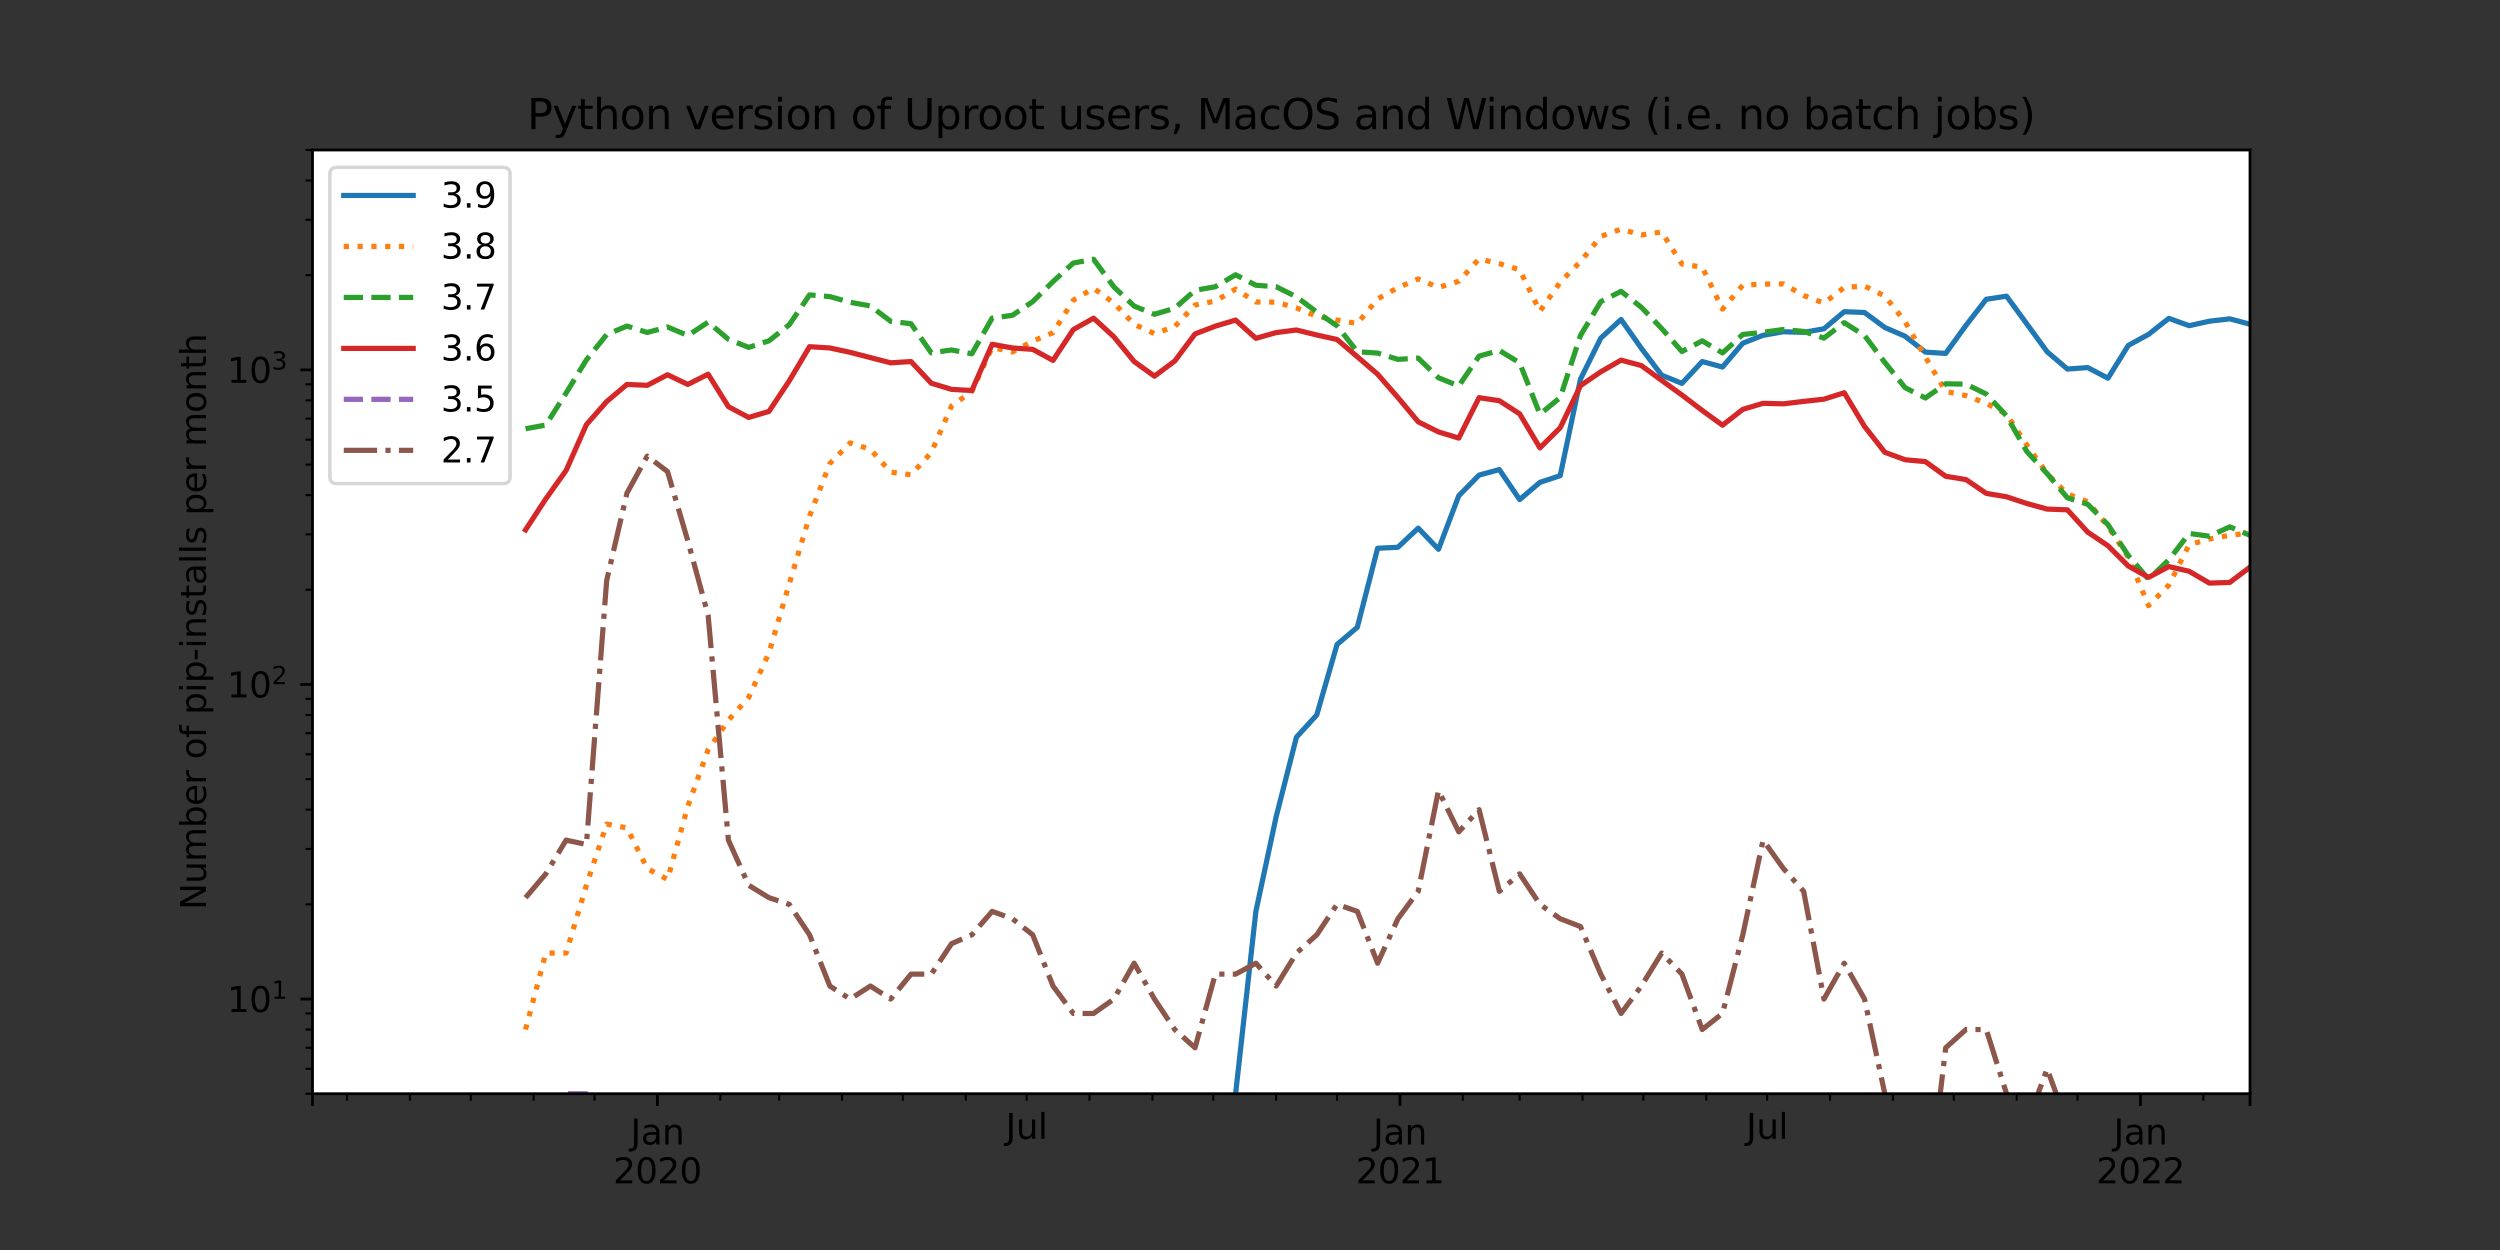 <?xml version="1.0" encoding="utf-8" standalone="no"?>
<!DOCTYPE svg PUBLIC "-//W3C//DTD SVG 1.1//EN"
  "http://www.w3.org/Graphics/SVG/1.1/DTD/svg11.dtd">
<svg xmlns:xlink="http://www.w3.org/1999/xlink" width="720pt" height="360pt" viewBox="0 0 720 360" xmlns="http://www.w3.org/2000/svg" version="1.1">
 <rect x="0" y="0" width="720" height="360" fill="#333333" stroke="none"/>
 <defs>
  <style type="text/css">*{stroke-linejoin: round; stroke-linecap: butt}</style>
 </defs>
 <g id="figure_1">
  <g id="patch_1">
   <path d="M 0 360 
L 720 360 
L 720 0 
L 0 0 
L 0 360 
z
" style="fill: none"/>
  </g>
  <g id="axes_1">
   <g id="patch_2">
    <path d="M 90 315 
L 648 315 
L 648 43.2 
L 90 43.2 
z
" style="fill: #ffffff"/>
   </g>
   <g id="matplotlib.axis_1">
    <g id="xtick_1">
     <g id="line2d_1">
      <defs>
       <path id="mab036878e5" d="M 0 0 
L 0 3.5 
" style="stroke: #000000; stroke-width: 0.8"/>
      </defs>
      <g>
       <use xlink:href="#mab036878e5" x="90" y="315" style="stroke: #000000; stroke-width: 0.8"/>
      </g>
     </g>
    </g>
    <g id="xtick_2">
     <g id="line2d_2">
      <g>
       <use xlink:href="#mab036878e5" x="189.33" y="315" style="stroke: #000000; stroke-width: 0.8"/>
      </g>
     </g>
     <g id="text_1">
      <!-- Jan -->
      <g transform="translate(181.622 329.598)scale(0.1 -0.1)">
       <defs>
        <path id="DejaVuSans-4a" d="M 628 4666 
L 1259 4666 
L 1259 325 
Q 1259 -519 939 -900 
Q 619 -1281 -91 -1281 
L -331 -1281 
L -331 -750 
L -134 -750 
Q 284 -750 456 -515 
Q 628 -281 628 325 
L 628 4666 
z
" transform="scale(0.016)"/>
        <path id="DejaVuSans-61" d="M 2194 1759 
Q 1497 1759 1228 1600 
Q 959 1441 959 1056 
Q 959 750 1161 570 
Q 1363 391 1709 391 
Q 2188 391 2477 730 
Q 2766 1069 2766 1631 
L 2766 1759 
L 2194 1759 
z
M 3341 1997 
L 3341 0 
L 2766 0 
L 2766 531 
Q 2569 213 2275 61 
Q 1981 -91 1556 -91 
Q 1019 -91 701 211 
Q 384 513 384 1019 
Q 384 1609 779 1909 
Q 1175 2209 1959 2209 
L 2766 2209 
L 2766 2266 
Q 2766 2663 2505 2880 
Q 2244 3097 1772 3097 
Q 1472 3097 1187 3025 
Q 903 2953 641 2809 
L 641 3341 
Q 956 3463 1253 3523 
Q 1550 3584 1831 3584 
Q 2591 3584 2966 3190 
Q 3341 2797 3341 1997 
z
" transform="scale(0.016)"/>
        <path id="DejaVuSans-6e" d="M 3513 2113 
L 3513 0 
L 2938 0 
L 2938 2094 
Q 2938 2591 2744 2837 
Q 2550 3084 2163 3084 
Q 1697 3084 1428 2787 
Q 1159 2491 1159 1978 
L 1159 0 
L 581 0 
L 581 3500 
L 1159 3500 
L 1159 2956 
Q 1366 3272 1645 3428 
Q 1925 3584 2291 3584 
Q 2894 3584 3203 3211 
Q 3513 2838 3513 2113 
z
" transform="scale(0.016)"/>
       </defs>
       <use xlink:href="#DejaVuSans-4a"/>
       <use xlink:href="#DejaVuSans-61" x="29.492"/>
       <use xlink:href="#DejaVuSans-6e" x="90.771"/>
      </g>
      <!-- 2020 -->
      <g transform="translate(176.605 340.796)scale(0.1 -0.1)">
       <defs>
        <path id="DejaVuSans-32" d="M 1228 531 
L 3431 531 
L 3431 0 
L 469 0 
L 469 531 
Q 828 903 1448 1529 
Q 2069 2156 2228 2338 
Q 2531 2678 2651 2914 
Q 2772 3150 2772 3378 
Q 2772 3750 2511 3984 
Q 2250 4219 1831 4219 
Q 1534 4219 1204 4116 
Q 875 4013 500 3803 
L 500 4441 
Q 881 4594 1212 4672 
Q 1544 4750 1819 4750 
Q 2544 4750 2975 4387 
Q 3406 4025 3406 3419 
Q 3406 3131 3298 2873 
Q 3191 2616 2906 2266 
Q 2828 2175 2409 1742 
Q 1991 1309 1228 531 
z
" transform="scale(0.016)"/>
        <path id="DejaVuSans-30" d="M 2034 4250 
Q 1547 4250 1301 3770 
Q 1056 3291 1056 2328 
Q 1056 1369 1301 889 
Q 1547 409 2034 409 
Q 2525 409 2770 889 
Q 3016 1369 3016 2328 
Q 3016 3291 2770 3770 
Q 2525 4250 2034 4250 
z
M 2034 4750 
Q 2819 4750 3233 4129 
Q 3647 3509 3647 2328 
Q 3647 1150 3233 529 
Q 2819 -91 2034 -91 
Q 1250 -91 836 529 
Q 422 1150 422 2328 
Q 422 3509 836 4129 
Q 1250 4750 2034 4750 
z
" transform="scale(0.016)"/>
       </defs>
       <use xlink:href="#DejaVuSans-32"/>
       <use xlink:href="#DejaVuSans-30" x="63.623"/>
       <use xlink:href="#DejaVuSans-32" x="127.246"/>
       <use xlink:href="#DejaVuSans-30" x="190.869"/>
      </g>
     </g>
    </g>
    <g id="xtick_3">
     <g id="line2d_3">
      <g>
       <use xlink:href="#mab036878e5" x="403.181" y="315" style="stroke: #000000; stroke-width: 0.8"/>
      </g>
     </g>
     <g id="text_2">
      <!-- Jan -->
      <g transform="translate(395.473 329.598)scale(0.1 -0.1)">
       <use xlink:href="#DejaVuSans-4a"/>
       <use xlink:href="#DejaVuSans-61" x="29.492"/>
       <use xlink:href="#DejaVuSans-6e" x="90.771"/>
      </g>
      <!-- 2021 -->
      <g transform="translate(390.456 340.796)scale(0.1 -0.1)">
       <defs>
        <path id="DejaVuSans-31" d="M 794 531 
L 1825 531 
L 1825 4091 
L 703 3866 
L 703 4441 
L 1819 4666 
L 2450 4666 
L 2450 531 
L 3481 531 
L 3481 0 
L 794 0 
L 794 531 
z
" transform="scale(0.016)"/>
       </defs>
       <use xlink:href="#DejaVuSans-32"/>
       <use xlink:href="#DejaVuSans-30" x="63.623"/>
       <use xlink:href="#DejaVuSans-32" x="127.246"/>
       <use xlink:href="#DejaVuSans-31" x="190.869"/>
      </g>
     </g>
    </g>
    <g id="xtick_4">
     <g id="line2d_4">
      <g>
       <use xlink:href="#mab036878e5" x="616.448" y="315" style="stroke: #000000; stroke-width: 0.8"/>
      </g>
     </g>
     <g id="text_3">
      <!-- Jan -->
      <g transform="translate(608.74 329.598)scale(0.1 -0.1)">
       <use xlink:href="#DejaVuSans-4a"/>
       <use xlink:href="#DejaVuSans-61" x="29.492"/>
       <use xlink:href="#DejaVuSans-6e" x="90.771"/>
      </g>
      <!-- 2022 -->
      <g transform="translate(603.723 340.796)scale(0.1 -0.1)">
       <use xlink:href="#DejaVuSans-32"/>
       <use xlink:href="#DejaVuSans-30" x="63.623"/>
       <use xlink:href="#DejaVuSans-32" x="127.246"/>
       <use xlink:href="#DejaVuSans-32" x="190.869"/>
      </g>
     </g>
    </g>
    <g id="xtick_5">
     <g id="line2d_5">
      <g>
       <use xlink:href="#mab036878e5" x="648" y="315" style="stroke: #000000; stroke-width: 0.8"/>
      </g>
     </g>
    </g>
    <g id="xtick_6">
     <g id="line2d_6">
      <defs>
       <path id="m8a891af52a" d="M 0 0 
L 0 2 
" style="stroke: #000000; stroke-width: 0.6"/>
      </defs>
      <g>
       <use xlink:href="#m8a891af52a" x="99.933" y="315" style="stroke: #000000; stroke-width: 0.6"/>
      </g>
     </g>
    </g>
    <g id="xtick_7">
     <g id="line2d_7">
      <g>
       <use xlink:href="#m8a891af52a" x="118.046" y="315" style="stroke: #000000; stroke-width: 0.6"/>
      </g>
     </g>
    </g>
    <g id="xtick_8">
     <g id="line2d_8">
      <g>
       <use xlink:href="#m8a891af52a" x="135.575" y="315" style="stroke: #000000; stroke-width: 0.6"/>
      </g>
     </g>
    </g>
    <g id="xtick_9">
     <g id="line2d_9">
      <g>
       <use xlink:href="#m8a891af52a" x="153.688" y="315" style="stroke: #000000; stroke-width: 0.6"/>
      </g>
     </g>
    </g>
    <g id="xtick_10">
     <g id="line2d_10">
      <g>
       <use xlink:href="#m8a891af52a" x="171.217" y="315" style="stroke: #000000; stroke-width: 0.6"/>
      </g>
     </g>
    </g>
    <g id="xtick_11">
     <g id="line2d_11">
      <g>
       <use xlink:href="#m8a891af52a" x="207.443" y="315" style="stroke: #000000; stroke-width: 0.6"/>
      </g>
     </g>
    </g>
    <g id="xtick_12">
     <g id="line2d_12">
      <g>
       <use xlink:href="#m8a891af52a" x="224.387" y="315" style="stroke: #000000; stroke-width: 0.6"/>
      </g>
     </g>
    </g>
    <g id="xtick_13">
     <g id="line2d_13">
      <g>
       <use xlink:href="#m8a891af52a" x="242.501" y="315" style="stroke: #000000; stroke-width: 0.6"/>
      </g>
     </g>
    </g>
    <g id="xtick_14">
     <g id="line2d_14">
      <g>
       <use xlink:href="#m8a891af52a" x="260.029" y="315" style="stroke: #000000; stroke-width: 0.6"/>
      </g>
     </g>
    </g>
    <g id="xtick_15">
     <g id="line2d_15">
      <g>
       <use xlink:href="#m8a891af52a" x="278.142" y="315" style="stroke: #000000; stroke-width: 0.6"/>
      </g>
     </g>
    </g>
    <g id="xtick_16">
     <g id="line2d_16">
      <g>
       <use xlink:href="#m8a891af52a" x="295.671" y="315" style="stroke: #000000; stroke-width: 0.6"/>
      </g>
     </g>
     <g id="text_4">
      <!-- Jul -->
      <g transform="translate(289.638 327.998)scale(0.1 -0.1)">
       <defs>
        <path id="DejaVuSans-75" d="M 544 1381 
L 544 3500 
L 1119 3500 
L 1119 1403 
Q 1119 906 1312 657 
Q 1506 409 1894 409 
Q 2359 409 2629 706 
Q 2900 1003 2900 1516 
L 2900 3500 
L 3475 3500 
L 3475 0 
L 2900 0 
L 2900 538 
Q 2691 219 2414 64 
Q 2138 -91 1772 -91 
Q 1169 -91 856 284 
Q 544 659 544 1381 
z
M 1991 3584 
L 1991 3584 
z
" transform="scale(0.016)"/>
        <path id="DejaVuSans-6c" d="M 603 4863 
L 1178 4863 
L 1178 0 
L 603 0 
L 603 4863 
z
" transform="scale(0.016)"/>
       </defs>
       <use xlink:href="#DejaVuSans-4a"/>
       <use xlink:href="#DejaVuSans-75" x="29.492"/>
       <use xlink:href="#DejaVuSans-6c" x="92.871"/>
      </g>
     </g>
    </g>
    <g id="xtick_17">
     <g id="line2d_17">
      <g>
       <use xlink:href="#m8a891af52a" x="313.784" y="315" style="stroke: #000000; stroke-width: 0.6"/>
      </g>
     </g>
    </g>
    <g id="xtick_18">
     <g id="line2d_18">
      <g>
       <use xlink:href="#m8a891af52a" x="331.897" y="315" style="stroke: #000000; stroke-width: 0.6"/>
      </g>
     </g>
    </g>
    <g id="xtick_19">
     <g id="line2d_19">
      <g>
       <use xlink:href="#m8a891af52a" x="349.426" y="315" style="stroke: #000000; stroke-width: 0.6"/>
      </g>
     </g>
    </g>
    <g id="xtick_20">
     <g id="line2d_20">
      <g>
       <use xlink:href="#m8a891af52a" x="367.539" y="315" style="stroke: #000000; stroke-width: 0.6"/>
      </g>
     </g>
    </g>
    <g id="xtick_21">
     <g id="line2d_21">
      <g>
       <use xlink:href="#m8a891af52a" x="385.068" y="315" style="stroke: #000000; stroke-width: 0.6"/>
      </g>
     </g>
    </g>
    <g id="xtick_22">
     <g id="line2d_22">
      <g>
       <use xlink:href="#m8a891af52a" x="421.294" y="315" style="stroke: #000000; stroke-width: 0.6"/>
      </g>
     </g>
    </g>
    <g id="xtick_23">
     <g id="line2d_23">
      <g>
       <use xlink:href="#m8a891af52a" x="437.654" y="315" style="stroke: #000000; stroke-width: 0.6"/>
      </g>
     </g>
    </g>
    <g id="xtick_24">
     <g id="line2d_24">
      <g>
       <use xlink:href="#m8a891af52a" x="455.768" y="315" style="stroke: #000000; stroke-width: 0.6"/>
      </g>
     </g>
    </g>
    <g id="xtick_25">
     <g id="line2d_25">
      <g>
       <use xlink:href="#m8a891af52a" x="473.296" y="315" style="stroke: #000000; stroke-width: 0.6"/>
      </g>
     </g>
    </g>
    <g id="xtick_26">
     <g id="line2d_26">
      <g>
       <use xlink:href="#m8a891af52a" x="491.409" y="315" style="stroke: #000000; stroke-width: 0.6"/>
      </g>
     </g>
    </g>
    <g id="xtick_27">
     <g id="line2d_27">
      <g>
       <use xlink:href="#m8a891af52a" x="508.938" y="315" style="stroke: #000000; stroke-width: 0.6"/>
      </g>
     </g>
     <g id="text_5">
      <!-- Jul -->
      <g transform="translate(502.905 327.998)scale(0.1 -0.1)">
       <use xlink:href="#DejaVuSans-4a"/>
       <use xlink:href="#DejaVuSans-75" x="29.492"/>
       <use xlink:href="#DejaVuSans-6c" x="92.871"/>
      </g>
     </g>
    </g>
    <g id="xtick_28">
     <g id="line2d_28">
      <g>
       <use xlink:href="#m8a891af52a" x="527.051" y="315" style="stroke: #000000; stroke-width: 0.6"/>
      </g>
     </g>
    </g>
    <g id="xtick_29">
     <g id="line2d_29">
      <g>
       <use xlink:href="#m8a891af52a" x="545.164" y="315" style="stroke: #000000; stroke-width: 0.6"/>
      </g>
     </g>
    </g>
    <g id="xtick_30">
     <g id="line2d_30">
      <g>
       <use xlink:href="#m8a891af52a" x="562.693" y="315" style="stroke: #000000; stroke-width: 0.6"/>
      </g>
     </g>
    </g>
    <g id="xtick_31">
     <g id="line2d_31">
      <g>
       <use xlink:href="#m8a891af52a" x="580.806" y="315" style="stroke: #000000; stroke-width: 0.6"/>
      </g>
     </g>
    </g>
    <g id="xtick_32">
     <g id="line2d_32">
      <g>
       <use xlink:href="#m8a891af52a" x="598.335" y="315" style="stroke: #000000; stroke-width: 0.6"/>
      </g>
     </g>
    </g>
    <g id="xtick_33">
     <g id="line2d_33">
      <g>
       <use xlink:href="#m8a891af52a" x="634.561" y="315" style="stroke: #000000; stroke-width: 0.6"/>
      </g>
     </g>
    </g>
   </g>
   <g id="matplotlib.axis_2">
    <g id="ytick_1">
     <g id="line2d_34">
      <defs>
       <path id="md8345be035" d="M 0 0 
L -3.5 0 
" style="stroke: #000000; stroke-width: 0.8"/>
      </defs>
      <g>
       <use xlink:href="#md8345be035" x="90" y="287.727" style="stroke: #000000; stroke-width: 0.8"/>
      </g>
     </g>
     <g id="text_6">
      <!-- $\mathdefault{10^{1}}$ -->
      <g transform="translate(65.4 291.526)scale(0.1 -0.1)">
       <use xlink:href="#DejaVuSans-31" transform="translate(0 0.684)"/>
       <use xlink:href="#DejaVuSans-30" transform="translate(63.623 0.684)"/>
       <use xlink:href="#DejaVuSans-31" transform="translate(128.203 38.966)scale(0.7)"/>
      </g>
     </g>
    </g>
    <g id="ytick_2">
     <g id="line2d_35">
      <g>
       <use xlink:href="#md8345be035" x="90" y="197.127" style="stroke: #000000; stroke-width: 0.8"/>
      </g>
     </g>
     <g id="text_7">
      <!-- $\mathdefault{10^{2}}$ -->
      <g transform="translate(65.4 200.926)scale(0.1 -0.1)">
       <use xlink:href="#DejaVuSans-31" transform="translate(0 0.766)"/>
       <use xlink:href="#DejaVuSans-30" transform="translate(63.623 0.766)"/>
       <use xlink:href="#DejaVuSans-32" transform="translate(128.203 39.047)scale(0.7)"/>
      </g>
     </g>
    </g>
    <g id="ytick_3">
     <g id="line2d_36">
      <g>
       <use xlink:href="#md8345be035" x="90" y="106.527" style="stroke: #000000; stroke-width: 0.8"/>
      </g>
     </g>
     <g id="text_8">
      <!-- $\mathdefault{10^{3}}$ -->
      <g transform="translate(65.4 110.326)scale(0.1 -0.1)">
       <defs>
        <path id="DejaVuSans-33" d="M 2597 2516 
Q 3050 2419 3304 2112 
Q 3559 1806 3559 1356 
Q 3559 666 3084 287 
Q 2609 -91 1734 -91 
Q 1441 -91 1130 -33 
Q 819 25 488 141 
L 488 750 
Q 750 597 1062 519 
Q 1375 441 1716 441 
Q 2309 441 2620 675 
Q 2931 909 2931 1356 
Q 2931 1769 2642 2001 
Q 2353 2234 1838 2234 
L 1294 2234 
L 1294 2753 
L 1863 2753 
Q 2328 2753 2575 2939 
Q 2822 3125 2822 3475 
Q 2822 3834 2567 4026 
Q 2313 4219 1838 4219 
Q 1578 4219 1281 4162 
Q 984 4106 628 3988 
L 628 4550 
Q 988 4650 1302 4700 
Q 1616 4750 1894 4750 
Q 2613 4750 3031 4423 
Q 3450 4097 3450 3541 
Q 3450 3153 3228 2886 
Q 3006 2619 2597 2516 
z
" transform="scale(0.016)"/>
       </defs>
       <use xlink:href="#DejaVuSans-31" transform="translate(0 0.766)"/>
       <use xlink:href="#DejaVuSans-30" transform="translate(63.623 0.766)"/>
       <use xlink:href="#DejaVuSans-33" transform="translate(128.203 39.047)scale(0.7)"/>
      </g>
     </g>
    </g>
    <g id="ytick_4">
     <g id="line2d_37">
      <defs>
       <path id="mb26ba5fcc8" d="M 0 0 
L -2 0 
" style="stroke: #000000; stroke-width: 0.6"/>
      </defs>
      <g>
       <use xlink:href="#mb26ba5fcc8" x="90" y="315" style="stroke: #000000; stroke-width: 0.6"/>
      </g>
     </g>
    </g>
    <g id="ytick_5">
     <g id="line2d_38">
      <g>
       <use xlink:href="#mb26ba5fcc8" x="90" y="307.826" style="stroke: #000000; stroke-width: 0.6"/>
      </g>
     </g>
    </g>
    <g id="ytick_6">
     <g id="line2d_39">
      <g>
       <use xlink:href="#mb26ba5fcc8" x="90" y="301.761" style="stroke: #000000; stroke-width: 0.6"/>
      </g>
     </g>
    </g>
    <g id="ytick_7">
     <g id="line2d_40">
      <g>
       <use xlink:href="#mb26ba5fcc8" x="90" y="296.507" style="stroke: #000000; stroke-width: 0.6"/>
      </g>
     </g>
    </g>
    <g id="ytick_8">
     <g id="line2d_41">
      <g>
       <use xlink:href="#mb26ba5fcc8" x="90" y="291.872" style="stroke: #000000; stroke-width: 0.6"/>
      </g>
     </g>
    </g>
    <g id="ytick_9">
     <g id="line2d_42">
      <g>
       <use xlink:href="#mb26ba5fcc8" x="90" y="260.453" style="stroke: #000000; stroke-width: 0.6"/>
      </g>
     </g>
    </g>
    <g id="ytick_10">
     <g id="line2d_43">
      <g>
       <use xlink:href="#mb26ba5fcc8" x="90" y="244.499" style="stroke: #000000; stroke-width: 0.6"/>
      </g>
     </g>
    </g>
    <g id="ytick_11">
     <g id="line2d_44">
      <g>
       <use xlink:href="#mb26ba5fcc8" x="90" y="233.18" style="stroke: #000000; stroke-width: 0.6"/>
      </g>
     </g>
    </g>
    <g id="ytick_12">
     <g id="line2d_45">
      <g>
       <use xlink:href="#mb26ba5fcc8" x="90" y="224.4" style="stroke: #000000; stroke-width: 0.6"/>
      </g>
     </g>
    </g>
    <g id="ytick_13">
     <g id="line2d_46">
      <g>
       <use xlink:href="#mb26ba5fcc8" x="90" y="217.226" style="stroke: #000000; stroke-width: 0.6"/>
      </g>
     </g>
    </g>
    <g id="ytick_14">
     <g id="line2d_47">
      <g>
       <use xlink:href="#mb26ba5fcc8" x="90" y="211.161" style="stroke: #000000; stroke-width: 0.6"/>
      </g>
     </g>
    </g>
    <g id="ytick_15">
     <g id="line2d_48">
      <g>
       <use xlink:href="#mb26ba5fcc8" x="90" y="205.907" style="stroke: #000000; stroke-width: 0.6"/>
      </g>
     </g>
    </g>
    <g id="ytick_16">
     <g id="line2d_49">
      <g>
       <use xlink:href="#mb26ba5fcc8" x="90" y="201.272" style="stroke: #000000; stroke-width: 0.6"/>
      </g>
     </g>
    </g>
    <g id="ytick_17">
     <g id="line2d_50">
      <g>
       <use xlink:href="#mb26ba5fcc8" x="90" y="169.853" style="stroke: #000000; stroke-width: 0.6"/>
      </g>
     </g>
    </g>
    <g id="ytick_18">
     <g id="line2d_51">
      <g>
       <use xlink:href="#mb26ba5fcc8" x="90" y="153.899" style="stroke: #000000; stroke-width: 0.6"/>
      </g>
     </g>
    </g>
    <g id="ytick_19">
     <g id="line2d_52">
      <g>
       <use xlink:href="#mb26ba5fcc8" x="90" y="142.58" style="stroke: #000000; stroke-width: 0.6"/>
      </g>
     </g>
    </g>
    <g id="ytick_20">
     <g id="line2d_53">
      <g>
       <use xlink:href="#mb26ba5fcc8" x="90" y="133.8" style="stroke: #000000; stroke-width: 0.6"/>
      </g>
     </g>
    </g>
    <g id="ytick_21">
     <g id="line2d_54">
      <g>
       <use xlink:href="#mb26ba5fcc8" x="90" y="126.626" style="stroke: #000000; stroke-width: 0.6"/>
      </g>
     </g>
    </g>
    <g id="ytick_22">
     <g id="line2d_55">
      <g>
       <use xlink:href="#mb26ba5fcc8" x="90" y="120.561" style="stroke: #000000; stroke-width: 0.6"/>
      </g>
     </g>
    </g>
    <g id="ytick_23">
     <g id="line2d_56">
      <g>
       <use xlink:href="#mb26ba5fcc8" x="90" y="115.307" style="stroke: #000000; stroke-width: 0.6"/>
      </g>
     </g>
    </g>
    <g id="ytick_24">
     <g id="line2d_57">
      <g>
       <use xlink:href="#mb26ba5fcc8" x="90" y="110.672" style="stroke: #000000; stroke-width: 0.6"/>
      </g>
     </g>
    </g>
    <g id="ytick_25">
     <g id="line2d_58">
      <g>
       <use xlink:href="#mb26ba5fcc8" x="90" y="79.253" style="stroke: #000000; stroke-width: 0.6"/>
      </g>
     </g>
    </g>
    <g id="ytick_26">
     <g id="line2d_59">
      <g>
       <use xlink:href="#mb26ba5fcc8" x="90" y="63.299" style="stroke: #000000; stroke-width: 0.6"/>
      </g>
     </g>
    </g>
    <g id="ytick_27">
     <g id="line2d_60">
      <g>
       <use xlink:href="#mb26ba5fcc8" x="90" y="51.98" style="stroke: #000000; stroke-width: 0.6"/>
      </g>
     </g>
    </g>
    <g id="ytick_28">
     <g id="line2d_61">
      <g>
       <use xlink:href="#mb26ba5fcc8" x="90" y="43.2" style="stroke: #000000; stroke-width: 0.6"/>
      </g>
     </g>
    </g>
    <g id="text_9">
     <!-- Number of pip-installs per month -->
     <g transform="translate(59.32 262.006)rotate(-90)scale(0.1 -0.1)">
      <defs>
       <path id="DejaVuSans-4e" d="M 628 4666 
L 1478 4666 
L 3547 763 
L 3547 4666 
L 4159 4666 
L 4159 0 
L 3309 0 
L 1241 3903 
L 1241 0 
L 628 0 
L 628 4666 
z
" transform="scale(0.016)"/>
       <path id="DejaVuSans-6d" d="M 3328 2828 
Q 3544 3216 3844 3400 
Q 4144 3584 4550 3584 
Q 5097 3584 5394 3201 
Q 5691 2819 5691 2113 
L 5691 0 
L 5113 0 
L 5113 2094 
Q 5113 2597 4934 2840 
Q 4756 3084 4391 3084 
Q 3944 3084 3684 2787 
Q 3425 2491 3425 1978 
L 3425 0 
L 2847 0 
L 2847 2094 
Q 2847 2600 2669 2842 
Q 2491 3084 2119 3084 
Q 1678 3084 1418 2786 
Q 1159 2488 1159 1978 
L 1159 0 
L 581 0 
L 581 3500 
L 1159 3500 
L 1159 2956 
Q 1356 3278 1631 3431 
Q 1906 3584 2284 3584 
Q 2666 3584 2933 3390 
Q 3200 3197 3328 2828 
z
" transform="scale(0.016)"/>
       <path id="DejaVuSans-62" d="M 3116 1747 
Q 3116 2381 2855 2742 
Q 2594 3103 2138 3103 
Q 1681 3103 1420 2742 
Q 1159 2381 1159 1747 
Q 1159 1113 1420 752 
Q 1681 391 2138 391 
Q 2594 391 2855 752 
Q 3116 1113 3116 1747 
z
M 1159 2969 
Q 1341 3281 1617 3432 
Q 1894 3584 2278 3584 
Q 2916 3584 3314 3078 
Q 3713 2572 3713 1747 
Q 3713 922 3314 415 
Q 2916 -91 2278 -91 
Q 1894 -91 1617 61 
Q 1341 213 1159 525 
L 1159 0 
L 581 0 
L 581 4863 
L 1159 4863 
L 1159 2969 
z
" transform="scale(0.016)"/>
       <path id="DejaVuSans-65" d="M 3597 1894 
L 3597 1613 
L 953 1613 
Q 991 1019 1311 708 
Q 1631 397 2203 397 
Q 2534 397 2845 478 
Q 3156 559 3463 722 
L 3463 178 
Q 3153 47 2828 -22 
Q 2503 -91 2169 -91 
Q 1331 -91 842 396 
Q 353 884 353 1716 
Q 353 2575 817 3079 
Q 1281 3584 2069 3584 
Q 2775 3584 3186 3129 
Q 3597 2675 3597 1894 
z
M 3022 2063 
Q 3016 2534 2758 2815 
Q 2500 3097 2075 3097 
Q 1594 3097 1305 2825 
Q 1016 2553 972 2059 
L 3022 2063 
z
" transform="scale(0.016)"/>
       <path id="DejaVuSans-72" d="M 2631 2963 
Q 2534 3019 2420 3045 
Q 2306 3072 2169 3072 
Q 1681 3072 1420 2755 
Q 1159 2438 1159 1844 
L 1159 0 
L 581 0 
L 581 3500 
L 1159 3500 
L 1159 2956 
Q 1341 3275 1631 3429 
Q 1922 3584 2338 3584 
Q 2397 3584 2469 3576 
Q 2541 3569 2628 3553 
L 2631 2963 
z
" transform="scale(0.016)"/>
       <path id="DejaVuSans-20" transform="scale(0.016)"/>
       <path id="DejaVuSans-6f" d="M 1959 3097 
Q 1497 3097 1228 2736 
Q 959 2375 959 1747 
Q 959 1119 1226 758 
Q 1494 397 1959 397 
Q 2419 397 2687 759 
Q 2956 1122 2956 1747 
Q 2956 2369 2687 2733 
Q 2419 3097 1959 3097 
z
M 1959 3584 
Q 2709 3584 3137 3096 
Q 3566 2609 3566 1747 
Q 3566 888 3137 398 
Q 2709 -91 1959 -91 
Q 1206 -91 779 398 
Q 353 888 353 1747 
Q 353 2609 779 3096 
Q 1206 3584 1959 3584 
z
" transform="scale(0.016)"/>
       <path id="DejaVuSans-66" d="M 2375 4863 
L 2375 4384 
L 1825 4384 
Q 1516 4384 1395 4259 
Q 1275 4134 1275 3809 
L 1275 3500 
L 2222 3500 
L 2222 3053 
L 1275 3053 
L 1275 0 
L 697 0 
L 697 3053 
L 147 3053 
L 147 3500 
L 697 3500 
L 697 3744 
Q 697 4328 969 4595 
Q 1241 4863 1831 4863 
L 2375 4863 
z
" transform="scale(0.016)"/>
       <path id="DejaVuSans-70" d="M 1159 525 
L 1159 -1331 
L 581 -1331 
L 581 3500 
L 1159 3500 
L 1159 2969 
Q 1341 3281 1617 3432 
Q 1894 3584 2278 3584 
Q 2916 3584 3314 3078 
Q 3713 2572 3713 1747 
Q 3713 922 3314 415 
Q 2916 -91 2278 -91 
Q 1894 -91 1617 61 
Q 1341 213 1159 525 
z
M 3116 1747 
Q 3116 2381 2855 2742 
Q 2594 3103 2138 3103 
Q 1681 3103 1420 2742 
Q 1159 2381 1159 1747 
Q 1159 1113 1420 752 
Q 1681 391 2138 391 
Q 2594 391 2855 752 
Q 3116 1113 3116 1747 
z
" transform="scale(0.016)"/>
       <path id="DejaVuSans-69" d="M 603 3500 
L 1178 3500 
L 1178 0 
L 603 0 
L 603 3500 
z
M 603 4863 
L 1178 4863 
L 1178 4134 
L 603 4134 
L 603 4863 
z
" transform="scale(0.016)"/>
       <path id="DejaVuSans-2d" d="M 313 2009 
L 1997 2009 
L 1997 1497 
L 313 1497 
L 313 2009 
z
" transform="scale(0.016)"/>
       <path id="DejaVuSans-73" d="M 2834 3397 
L 2834 2853 
Q 2591 2978 2328 3040 
Q 2066 3103 1784 3103 
Q 1356 3103 1142 2972 
Q 928 2841 928 2578 
Q 928 2378 1081 2264 
Q 1234 2150 1697 2047 
L 1894 2003 
Q 2506 1872 2764 1633 
Q 3022 1394 3022 966 
Q 3022 478 2636 193 
Q 2250 -91 1575 -91 
Q 1294 -91 989 -36 
Q 684 19 347 128 
L 347 722 
Q 666 556 975 473 
Q 1284 391 1588 391 
Q 1994 391 2212 530 
Q 2431 669 2431 922 
Q 2431 1156 2273 1281 
Q 2116 1406 1581 1522 
L 1381 1569 
Q 847 1681 609 1914 
Q 372 2147 372 2553 
Q 372 3047 722 3315 
Q 1072 3584 1716 3584 
Q 2034 3584 2315 3537 
Q 2597 3491 2834 3397 
z
" transform="scale(0.016)"/>
       <path id="DejaVuSans-74" d="M 1172 4494 
L 1172 3500 
L 2356 3500 
L 2356 3053 
L 1172 3053 
L 1172 1153 
Q 1172 725 1289 603 
Q 1406 481 1766 481 
L 2356 481 
L 2356 0 
L 1766 0 
Q 1100 0 847 248 
Q 594 497 594 1153 
L 594 3053 
L 172 3053 
L 172 3500 
L 594 3500 
L 594 4494 
L 1172 4494 
z
" transform="scale(0.016)"/>
       <path id="DejaVuSans-68" d="M 3513 2113 
L 3513 0 
L 2938 0 
L 2938 2094 
Q 2938 2591 2744 2837 
Q 2550 3084 2163 3084 
Q 1697 3084 1428 2787 
Q 1159 2491 1159 1978 
L 1159 0 
L 581 0 
L 581 4863 
L 1159 4863 
L 1159 2956 
Q 1366 3272 1645 3428 
Q 1925 3584 2291 3584 
Q 2894 3584 3203 3211 
Q 3513 2838 3513 2113 
z
" transform="scale(0.016)"/>
      </defs>
      <use xlink:href="#DejaVuSans-4e"/>
      <use xlink:href="#DejaVuSans-75" x="74.805"/>
      <use xlink:href="#DejaVuSans-6d" x="138.184"/>
      <use xlink:href="#DejaVuSans-62" x="235.596"/>
      <use xlink:href="#DejaVuSans-65" x="299.072"/>
      <use xlink:href="#DejaVuSans-72" x="360.596"/>
      <use xlink:href="#DejaVuSans-20" x="401.709"/>
      <use xlink:href="#DejaVuSans-6f" x="433.496"/>
      <use xlink:href="#DejaVuSans-66" x="494.678"/>
      <use xlink:href="#DejaVuSans-20" x="529.883"/>
      <use xlink:href="#DejaVuSans-70" x="561.67"/>
      <use xlink:href="#DejaVuSans-69" x="625.146"/>
      <use xlink:href="#DejaVuSans-70" x="652.93"/>
      <use xlink:href="#DejaVuSans-2d" x="716.406"/>
      <use xlink:href="#DejaVuSans-69" x="752.49"/>
      <use xlink:href="#DejaVuSans-6e" x="780.273"/>
      <use xlink:href="#DejaVuSans-73" x="843.652"/>
      <use xlink:href="#DejaVuSans-74" x="895.752"/>
      <use xlink:href="#DejaVuSans-61" x="934.961"/>
      <use xlink:href="#DejaVuSans-6c" x="996.24"/>
      <use xlink:href="#DejaVuSans-6c" x="1024.023"/>
      <use xlink:href="#DejaVuSans-73" x="1051.807"/>
      <use xlink:href="#DejaVuSans-20" x="1103.906"/>
      <use xlink:href="#DejaVuSans-70" x="1135.693"/>
      <use xlink:href="#DejaVuSans-65" x="1199.17"/>
      <use xlink:href="#DejaVuSans-72" x="1260.693"/>
      <use xlink:href="#DejaVuSans-20" x="1301.807"/>
      <use xlink:href="#DejaVuSans-6d" x="1333.594"/>
      <use xlink:href="#DejaVuSans-6f" x="1431.006"/>
      <use xlink:href="#DejaVuSans-6e" x="1492.188"/>
      <use xlink:href="#DejaVuSans-74" x="1555.566"/>
      <use xlink:href="#DejaVuSans-68" x="1594.775"/>
     </g>
    </g>
   </g>
   <g id="line2d_62">
    <path d="M 351.609 361 
L 355.853 315 
L 361.696 262.472 
L 367.539 235.198 
L 373.382 212.301 
L 379.225 205.907 
L 385.068 185.611 
L 390.911 180.652 
L 396.754 157.9 
L 402.597 157.61 
L 408.44 152.105 
L 414.283 158.191 
L 420.126 142.777 
L 425.969 136.825 
L 431.812 135.243 
L 437.654 143.88 
L 443.497 138.919 
L 449.34 136.995 
L 455.183 109.171 
L 461.026 97.371 
L 466.869 92.015 
L 472.712 100.315 
L 478.555 108.051 
L 484.398 110.411 
L 490.241 104.123 
L 496.084 105.709 
L 501.927 98.832 
L 507.77 96.568 
L 513.613 95.543 
L 519.455 95.722 
L 525.298 94.689 
L 531.141 89.768 
L 536.984 90 
L 542.827 94.312 
L 548.67 96.844 
L 554.513 101.406 
L 560.356 101.787 
L 566.199 93.711 
L 572.042 86.184 
L 577.885 85.302 
L 583.728 93.287 
L 589.571 101.302 
L 595.414 106.291 
L 601.257 105.863 
L 607.099 108.919 
L 612.942 99.484 
L 618.785 96.294 
L 624.628 91.69 
L 630.471 93.797 
L 636.314 92.508 
L 642.157 91.825 
L 648 93.372 
" clip-path="url(#p291e43f3fe)" style="fill: none; stroke: #1f77b4; stroke-width: 1.5; stroke-linecap: square"/>
   </g>
   <g id="line2d_63">
    <path d="M 151.351 296.507 
L 157.194 274.487 
L 163.037 274.487 
L 168.88 254.954 
L 174.723 237.326 
L 180.565 238.434 
L 186.408 250.13 
L 192.251 253.28 
L 198.094 232.208 
L 203.937 215.936 
L 209.78 207.411 
L 215.623 200.838 
L 221.466 188.033 
L 227.309 168.121 
L 233.152 148.629 
L 238.995 133.486 
L 244.838 127.555 
L 250.681 129.411 
L 256.524 135.984 
L 262.366 136.74 
L 268.209 130.337 
L 274.052 116.913 
L 279.895 112.737 
L 285.738 100.081 
L 291.581 101.371 
L 297.424 98.254 
L 303.267 95.812 
L 309.11 86.467 
L 314.953 83.029 
L 320.796 87.254 
L 326.639 93.4 
L 332.482 96.083 
L 338.325 94.054 
L 344.168 87.862 
L 350.01 86.704 
L 355.853 83.268 
L 361.696 86.966 
L 367.539 87.014 
L 373.382 88.678 
L 379.225 91.101 
L 385.068 92.179 
L 390.911 93.175 
L 396.754 86.09 
L 402.597 82.835 
L 408.44 80.33 
L 414.283 82.792 
L 420.126 81.003 
L 425.969 74.567 
L 431.812 75.935 
L 437.654 77.691 
L 443.497 89.64 
L 449.34 81.272 
L 455.183 75.325 
L 461.026 68.106 
L 466.869 65.986 
L 472.712 67.679 
L 478.555 66.809 
L 484.398 76.043 
L 490.241 76.942 
L 496.084 89.03 
L 501.927 82.13 
L 507.77 81.814 
L 513.613 81.772 
L 519.455 85.096 
L 525.298 87.302 
L 531.141 82.77 
L 536.984 82.385 
L 542.827 85.256 
L 548.67 92.674 
L 554.513 102.848 
L 560.356 112.737 
L 566.199 113.953 
L 572.042 116.152 
L 577.885 119.289 
L 583.728 128.164 
L 589.571 136.402 
L 595.414 142.286 
L 601.257 144.495 
L 607.099 151.607 
L 612.942 160.449 
L 618.785 174.439 
L 624.628 168.5 
L 630.471 156.896 
L 636.314 155.233 
L 642.157 154.163 
L 648 153.508 
" clip-path="url(#p291e43f3fe)" style="fill: none; stroke-dasharray: 1.5,2.475; stroke-dashoffset: 0; stroke: #ff7f0e; stroke-width: 1.5"/>
   </g>
   <g id="line2d_64">
    <path d="M 151.351 123.477 
L 157.194 122.402 
L 163.037 113.2 
L 168.88 103.644 
L 174.723 96.355 
L 180.565 93.911 
L 186.408 95.752 
L 192.251 94.169 
L 198.094 96.629 
L 203.937 92.785 
L 209.78 97.715 
L 215.623 100.048 
L 221.466 98.158 
L 227.309 93.513 
L 233.152 84.937 
L 238.995 85.417 
L 244.838 87.062 
L 250.681 88.107 
L 256.524 92.536 
L 262.366 93.231 
L 268.209 101.613 
L 274.052 100.789 
L 279.895 101.892 
L 285.738 91.609 
L 291.581 90.81 
L 297.424 86.87 
L 303.267 81.106 
L 309.11 75.754 
L 314.953 74.671 
L 320.796 82.62 
L 326.639 88.157 
L 332.482 90.52 
L 338.325 88.778 
L 344.168 83.618 
L 350.01 82.577 
L 355.853 79.135 
L 361.696 82.151 
L 367.539 82.577 
L 373.382 85.486 
L 379.225 89.871 
L 385.068 93.825 
L 390.911 101.302 
L 396.754 101.683 
L 402.597 103.498 
L 408.44 103.136 
L 414.283 108.794 
L 420.126 111.156 
L 425.969 102.562 
L 431.812 100.925 
L 437.654 104.495 
L 443.497 119.289 
L 449.34 114.479 
L 455.183 96.599 
L 461.026 86.87 
L 466.869 83.905 
L 472.712 88.503 
L 478.555 94.602 
L 484.398 101.233 
L 490.241 98.158 
L 496.084 101.648 
L 501.927 96.325 
L 507.77 95.692 
L 513.613 94.894 
L 519.455 95.454 
L 525.298 97.371 
L 531.141 92.924 
L 536.984 96.629 
L 542.827 104.383 
L 548.67 111.646 
L 554.513 114.624 
L 560.356 110.541 
L 566.199 110.629 
L 572.042 113.481 
L 577.885 119.782 
L 583.728 130.05 
L 589.571 136.402 
L 595.414 143.375 
L 601.257 145.225 
L 607.099 151.115 
L 612.942 159.987 
L 618.785 166.825 
L 624.628 161.231 
L 630.471 153.638 
L 636.314 154.428 
L 642.157 151.731 
L 648 154.163 
" clip-path="url(#p291e43f3fe)" style="fill: none; stroke-dasharray: 5.55,2.4; stroke-dashoffset: 0; stroke: #2ca02c; stroke-width: 1.5"/>
   </g>
   <g id="line2d_65">
    <path d="M 151.351 152.609 
L 157.194 143.677 
L 163.037 135.488 
L 168.88 122.284 
L 174.723 115.653 
L 180.565 110.716 
L 186.408 110.98 
L 192.251 107.929 
L 198.094 110.716 
L 203.937 107.766 
L 209.78 117.118 
L 215.623 120.225 
L 221.466 118.481 
L 227.309 109.679 
L 233.152 99.848 
L 238.995 100.215 
L 244.838 101.475 
L 250.681 102.992 
L 256.524 104.495 
L 262.366 104.123 
L 268.209 110.367 
L 274.052 112.142 
L 279.895 112.461 
L 285.738 99.157 
L 291.581 100.215 
L 297.424 100.619 
L 303.267 103.791 
L 309.11 94.923 
L 314.953 91.636 
L 320.796 96.998 
L 326.639 104.123 
L 332.482 108.338 
L 338.325 103.975 
L 344.168 96.173 
L 350.01 93.939 
L 355.853 92.179 
L 361.696 97.433 
L 367.539 95.782 
L 373.382 95.04 
L 379.225 96.477 
L 385.068 97.778 
L 390.911 102.741 
L 396.754 107.766 
L 402.597 114.479 
L 408.44 121.471 
L 414.283 124.395 
L 420.126 126.17 
L 425.969 114.528 
L 431.812 115.405 
L 437.654 119.18 
L 443.497 128.991 
L 449.34 123.175 
L 455.183 111.068 
L 461.026 107.081 
L 466.869 103.718 
L 472.712 105.287 
L 478.555 109.552 
L 484.398 113.764 
L 490.241 118.215 
L 496.084 122.461 
L 501.927 117.899 
L 507.77 116.152 
L 513.613 116.303 
L 519.455 115.603 
L 525.298 114.964 
L 531.141 113.107 
L 536.984 122.816 
L 542.827 130.265 
L 548.67 132.408 
L 554.513 132.944 
L 560.356 137.166 
L 566.199 138.121 
L 572.042 142.091 
L 577.885 143.075 
L 583.728 145.015 
L 589.571 146.617 
L 595.414 146.835 
L 601.257 153.249 
L 607.099 157.18 
L 612.942 163.009 
L 618.785 166.282 
L 624.628 163.174 
L 630.471 164.526 
L 636.314 167.934 
L 642.157 167.747 
L 648 163.341 
" clip-path="url(#p291e43f3fe)" style="fill: none; stroke: #d62728; stroke-width: 1.5; stroke-linecap: square"/>
   </g>
   <g id="line2d_66">
    <path d="M 151.351 335.099 
L 157.194 323.78 
L 163.037 315 
L 168.88 315 
L 174.723 351.053 
L 180.565 351.053 
L 182.696 361 
M 260.236 361 
L 262.366 351.053 
L 268.209 351.053 
L 270.34 361 
M 283.607 361 
L 285.738 351.053 
L 291.581 335.099 
L 297.424 351.053 
L 299.555 361 
M 365.408 361 
L 367.539 351.053 
L 373.382 351.053 
L 375.513 361 
M 387.41 361 
L 390.911 335.099 
L 396.754 335.099 
L 402.597 335.099 
L 406.098 361 
M 499.796 361 
L 501.927 351.053 
L 507.77 351.053 
L 513.613 351.053 
L 515.743 361 
" clip-path="url(#p291e43f3fe)" style="fill: none; stroke-dasharray: 5.55,2.4; stroke-dashoffset: 0; stroke: #9467bd; stroke-width: 1.5"/>
   </g>
   <g id="line2d_67">
    <path d="M 151.351 258.534 
L 157.194 251.673 
L 163.037 241.96 
L 168.88 243.209 
L 174.723 167.191 
L 180.565 141.994 
L 186.408 131.359 
L 192.251 135.818 
L 198.094 155.78 
L 203.937 177.185 
L 209.78 241.96 
L 215.623 254.954 
L 221.466 258.534 
L 227.309 260.453 
L 233.152 269.233 
L 238.995 283.977 
L 244.838 287.727 
L 250.681 283.977 
L 256.524 287.727 
L 262.366 280.553 
L 268.209 280.553 
L 274.052 271.773 
L 279.895 269.233 
L 285.738 262.472 
L 291.581 264.599 
L 297.424 269.233 
L 303.267 283.977 
L 309.11 291.872 
L 314.953 291.872 
L 320.796 287.727 
L 326.639 277.403 
L 332.482 287.727 
L 338.325 296.507 
L 344.168 301.761 
L 350.01 280.553 
L 355.853 280.553 
L 361.696 277.403 
L 367.539 283.977 
L 373.382 274.487 
L 379.225 269.233 
L 385.068 260.453 
L 390.911 262.472 
L 396.754 277.403 
L 402.597 264.599 
L 408.44 256.703 
L 414.283 227.681 
L 420.126 239.575 
L 425.969 233.18 
L 431.812 256.703 
L 437.654 251.673 
L 443.497 260.453 
L 449.34 264.599 
L 455.183 266.848 
L 461.026 280.553 
L 466.869 291.872 
L 472.712 283.977 
L 478.555 274.487 
L 484.398 280.553 
L 490.241 296.507 
L 496.084 291.872 
L 501.927 269.233 
L 507.77 241.96 
L 513.613 250.13 
L 519.455 256.703 
L 525.298 287.727 
L 531.141 277.403 
L 536.984 287.727 
L 542.827 315 
L 548.67 351.053 
L 554.513 351.053 
L 560.356 301.761 
L 566.199 296.507 
L 572.042 296.507 
L 577.885 315 
L 583.728 323.78 
L 589.571 307.826 
L 595.414 323.78 
L 601.257 315 
L 607.099 351.053 
L 612.942 351.053 
L 612.943 361 
M 628.34 361 
L 630.471 351.053 
L 636.314 323.78 
L 642.157 323.78 
L 648 315 
" clip-path="url(#p291e43f3fe)" style="fill: none; stroke-dasharray: 9.6,2.4,1.5,2.4; stroke-dashoffset: 0; stroke: #8c564b; stroke-width: 1.5"/>
   </g>
   <g id="patch_3">
    <path d="M 90 315 
L 90 43.2 
" style="fill: none; stroke: #000000; stroke-width: 0.8; stroke-linejoin: miter; stroke-linecap: square"/>
   </g>
   <g id="patch_4">
    <path d="M 648 315 
L 648 43.2 
" style="fill: none; stroke: #000000; stroke-width: 0.8; stroke-linejoin: miter; stroke-linecap: square"/>
   </g>
   <g id="patch_5">
    <path d="M 90 315 
L 648 315 
" style="fill: none; stroke: #000000; stroke-width: 0.8; stroke-linejoin: miter; stroke-linecap: square"/>
   </g>
   <g id="patch_6">
    <path d="M 90 43.2 
L 648 43.2 
" style="fill: none; stroke: #000000; stroke-width: 0.8; stroke-linejoin: miter; stroke-linecap: square"/>
   </g>
   <g id="text_10">
    <!-- Python version of Uproot users, MacOS and Windows (i.e. no batch jobs) -->
    <g transform="translate(151.828 37.2)scale(0.12 -0.12)">
     <defs>
      <path id="DejaVuSans-50" d="M 1259 4147 
L 1259 2394 
L 2053 2394 
Q 2494 2394 2734 2622 
Q 2975 2850 2975 3272 
Q 2975 3691 2734 3919 
Q 2494 4147 2053 4147 
L 1259 4147 
z
M 628 4666 
L 2053 4666 
Q 2838 4666 3239 4311 
Q 3641 3956 3641 3272 
Q 3641 2581 3239 2228 
Q 2838 1875 2053 1875 
L 1259 1875 
L 1259 0 
L 628 0 
L 628 4666 
z
" transform="scale(0.016)"/>
      <path id="DejaVuSans-79" d="M 2059 -325 
Q 1816 -950 1584 -1140 
Q 1353 -1331 966 -1331 
L 506 -1331 
L 506 -850 
L 844 -850 
Q 1081 -850 1212 -737 
Q 1344 -625 1503 -206 
L 1606 56 
L 191 3500 
L 800 3500 
L 1894 763 
L 2988 3500 
L 3597 3500 
L 2059 -325 
z
" transform="scale(0.016)"/>
      <path id="DejaVuSans-76" d="M 191 3500 
L 800 3500 
L 1894 563 
L 2988 3500 
L 3597 3500 
L 2284 0 
L 1503 0 
L 191 3500 
z
" transform="scale(0.016)"/>
      <path id="DejaVuSans-55" d="M 556 4666 
L 1191 4666 
L 1191 1831 
Q 1191 1081 1462 751 
Q 1734 422 2344 422 
Q 2950 422 3222 751 
Q 3494 1081 3494 1831 
L 3494 4666 
L 4128 4666 
L 4128 1753 
Q 4128 841 3676 375 
Q 3225 -91 2344 -91 
Q 1459 -91 1007 375 
Q 556 841 556 1753 
L 556 4666 
z
" transform="scale(0.016)"/>
      <path id="DejaVuSans-2c" d="M 750 794 
L 1409 794 
L 1409 256 
L 897 -744 
L 494 -744 
L 750 256 
L 750 794 
z
" transform="scale(0.016)"/>
      <path id="DejaVuSans-4d" d="M 628 4666 
L 1569 4666 
L 2759 1491 
L 3956 4666 
L 4897 4666 
L 4897 0 
L 4281 0 
L 4281 4097 
L 3078 897 
L 2444 897 
L 1241 4097 
L 1241 0 
L 628 0 
L 628 4666 
z
" transform="scale(0.016)"/>
      <path id="DejaVuSans-63" d="M 3122 3366 
L 3122 2828 
Q 2878 2963 2633 3030 
Q 2388 3097 2138 3097 
Q 1578 3097 1268 2742 
Q 959 2388 959 1747 
Q 959 1106 1268 751 
Q 1578 397 2138 397 
Q 2388 397 2633 464 
Q 2878 531 3122 666 
L 3122 134 
Q 2881 22 2623 -34 
Q 2366 -91 2075 -91 
Q 1284 -91 818 406 
Q 353 903 353 1747 
Q 353 2603 823 3093 
Q 1294 3584 2113 3584 
Q 2378 3584 2631 3529 
Q 2884 3475 3122 3366 
z
" transform="scale(0.016)"/>
      <path id="DejaVuSans-4f" d="M 2522 4238 
Q 1834 4238 1429 3725 
Q 1025 3213 1025 2328 
Q 1025 1447 1429 934 
Q 1834 422 2522 422 
Q 3209 422 3611 934 
Q 4013 1447 4013 2328 
Q 4013 3213 3611 3725 
Q 3209 4238 2522 4238 
z
M 2522 4750 
Q 3503 4750 4090 4092 
Q 4678 3434 4678 2328 
Q 4678 1225 4090 567 
Q 3503 -91 2522 -91 
Q 1538 -91 948 565 
Q 359 1222 359 2328 
Q 359 3434 948 4092 
Q 1538 4750 2522 4750 
z
" transform="scale(0.016)"/>
      <path id="DejaVuSans-53" d="M 3425 4513 
L 3425 3897 
Q 3066 4069 2747 4153 
Q 2428 4238 2131 4238 
Q 1616 4238 1336 4038 
Q 1056 3838 1056 3469 
Q 1056 3159 1242 3001 
Q 1428 2844 1947 2747 
L 2328 2669 
Q 3034 2534 3370 2195 
Q 3706 1856 3706 1288 
Q 3706 609 3251 259 
Q 2797 -91 1919 -91 
Q 1588 -91 1214 -16 
Q 841 59 441 206 
L 441 856 
Q 825 641 1194 531 
Q 1563 422 1919 422 
Q 2459 422 2753 634 
Q 3047 847 3047 1241 
Q 3047 1584 2836 1778 
Q 2625 1972 2144 2069 
L 1759 2144 
Q 1053 2284 737 2584 
Q 422 2884 422 3419 
Q 422 4038 858 4394 
Q 1294 4750 2059 4750 
Q 2388 4750 2728 4690 
Q 3069 4631 3425 4513 
z
" transform="scale(0.016)"/>
      <path id="DejaVuSans-64" d="M 2906 2969 
L 2906 4863 
L 3481 4863 
L 3481 0 
L 2906 0 
L 2906 525 
Q 2725 213 2448 61 
Q 2172 -91 1784 -91 
Q 1150 -91 751 415 
Q 353 922 353 1747 
Q 353 2572 751 3078 
Q 1150 3584 1784 3584 
Q 2172 3584 2448 3432 
Q 2725 3281 2906 2969 
z
M 947 1747 
Q 947 1113 1208 752 
Q 1469 391 1925 391 
Q 2381 391 2643 752 
Q 2906 1113 2906 1747 
Q 2906 2381 2643 2742 
Q 2381 3103 1925 3103 
Q 1469 3103 1208 2742 
Q 947 2381 947 1747 
z
" transform="scale(0.016)"/>
      <path id="DejaVuSans-57" d="M 213 4666 
L 850 4666 
L 1831 722 
L 2809 4666 
L 3519 4666 
L 4500 722 
L 5478 4666 
L 6119 4666 
L 4947 0 
L 4153 0 
L 3169 4050 
L 2175 0 
L 1381 0 
L 213 4666 
z
" transform="scale(0.016)"/>
      <path id="DejaVuSans-77" d="M 269 3500 
L 844 3500 
L 1563 769 
L 2278 3500 
L 2956 3500 
L 3675 769 
L 4391 3500 
L 4966 3500 
L 4050 0 
L 3372 0 
L 2619 2869 
L 1863 0 
L 1184 0 
L 269 3500 
z
" transform="scale(0.016)"/>
      <path id="DejaVuSans-28" d="M 1984 4856 
Q 1566 4138 1362 3434 
Q 1159 2731 1159 2009 
Q 1159 1288 1364 580 
Q 1569 -128 1984 -844 
L 1484 -844 
Q 1016 -109 783 600 
Q 550 1309 550 2009 
Q 550 2706 781 3412 
Q 1013 4119 1484 4856 
L 1984 4856 
z
" transform="scale(0.016)"/>
      <path id="DejaVuSans-2e" d="M 684 794 
L 1344 794 
L 1344 0 
L 684 0 
L 684 794 
z
" transform="scale(0.016)"/>
      <path id="DejaVuSans-6a" d="M 603 3500 
L 1178 3500 
L 1178 -63 
Q 1178 -731 923 -1031 
Q 669 -1331 103 -1331 
L -116 -1331 
L -116 -844 
L 38 -844 
Q 366 -844 484 -692 
Q 603 -541 603 -63 
L 603 3500 
z
M 603 4863 
L 1178 4863 
L 1178 4134 
L 603 4134 
L 603 4863 
z
" transform="scale(0.016)"/>
      <path id="DejaVuSans-29" d="M 513 4856 
L 1013 4856 
Q 1481 4119 1714 3412 
Q 1947 2706 1947 2009 
Q 1947 1309 1714 600 
Q 1481 -109 1013 -844 
L 513 -844 
Q 928 -128 1133 580 
Q 1338 1288 1338 2009 
Q 1338 2731 1133 3434 
Q 928 4138 513 4856 
z
" transform="scale(0.016)"/>
     </defs>
     <use xlink:href="#DejaVuSans-50"/>
     <use xlink:href="#DejaVuSans-79" x="60.303"/>
     <use xlink:href="#DejaVuSans-74" x="119.482"/>
     <use xlink:href="#DejaVuSans-68" x="158.691"/>
     <use xlink:href="#DejaVuSans-6f" x="222.07"/>
     <use xlink:href="#DejaVuSans-6e" x="283.252"/>
     <use xlink:href="#DejaVuSans-20" x="346.631"/>
     <use xlink:href="#DejaVuSans-76" x="378.418"/>
     <use xlink:href="#DejaVuSans-65" x="437.598"/>
     <use xlink:href="#DejaVuSans-72" x="499.121"/>
     <use xlink:href="#DejaVuSans-73" x="540.234"/>
     <use xlink:href="#DejaVuSans-69" x="592.334"/>
     <use xlink:href="#DejaVuSans-6f" x="620.117"/>
     <use xlink:href="#DejaVuSans-6e" x="681.299"/>
     <use xlink:href="#DejaVuSans-20" x="744.678"/>
     <use xlink:href="#DejaVuSans-6f" x="776.465"/>
     <use xlink:href="#DejaVuSans-66" x="837.646"/>
     <use xlink:href="#DejaVuSans-20" x="872.852"/>
     <use xlink:href="#DejaVuSans-55" x="904.639"/>
     <use xlink:href="#DejaVuSans-70" x="977.832"/>
     <use xlink:href="#DejaVuSans-72" x="1041.309"/>
     <use xlink:href="#DejaVuSans-6f" x="1080.172"/>
     <use xlink:href="#DejaVuSans-6f" x="1141.354"/>
     <use xlink:href="#DejaVuSans-74" x="1202.535"/>
     <use xlink:href="#DejaVuSans-20" x="1241.744"/>
     <use xlink:href="#DejaVuSans-75" x="1273.531"/>
     <use xlink:href="#DejaVuSans-73" x="1336.91"/>
     <use xlink:href="#DejaVuSans-65" x="1389.01"/>
     <use xlink:href="#DejaVuSans-72" x="1450.533"/>
     <use xlink:href="#DejaVuSans-73" x="1491.646"/>
     <use xlink:href="#DejaVuSans-2c" x="1543.746"/>
     <use xlink:href="#DejaVuSans-20" x="1575.533"/>
     <use xlink:href="#DejaVuSans-4d" x="1607.32"/>
     <use xlink:href="#DejaVuSans-61" x="1693.6"/>
     <use xlink:href="#DejaVuSans-63" x="1754.879"/>
     <use xlink:href="#DejaVuSans-4f" x="1809.859"/>
     <use xlink:href="#DejaVuSans-53" x="1888.57"/>
     <use xlink:href="#DejaVuSans-20" x="1952.047"/>
     <use xlink:href="#DejaVuSans-61" x="1983.834"/>
     <use xlink:href="#DejaVuSans-6e" x="2045.113"/>
     <use xlink:href="#DejaVuSans-64" x="2108.492"/>
     <use xlink:href="#DejaVuSans-20" x="2171.969"/>
     <use xlink:href="#DejaVuSans-57" x="2203.756"/>
     <use xlink:href="#DejaVuSans-69" x="2300.383"/>
     <use xlink:href="#DejaVuSans-6e" x="2328.166"/>
     <use xlink:href="#DejaVuSans-64" x="2391.545"/>
     <use xlink:href="#DejaVuSans-6f" x="2455.021"/>
     <use xlink:href="#DejaVuSans-77" x="2516.203"/>
     <use xlink:href="#DejaVuSans-73" x="2597.99"/>
     <use xlink:href="#DejaVuSans-20" x="2650.09"/>
     <use xlink:href="#DejaVuSans-28" x="2681.877"/>
     <use xlink:href="#DejaVuSans-69" x="2720.891"/>
     <use xlink:href="#DejaVuSans-2e" x="2748.674"/>
     <use xlink:href="#DejaVuSans-65" x="2780.461"/>
     <use xlink:href="#DejaVuSans-2e" x="2841.984"/>
     <use xlink:href="#DejaVuSans-20" x="2873.771"/>
     <use xlink:href="#DejaVuSans-6e" x="2905.559"/>
     <use xlink:href="#DejaVuSans-6f" x="2968.938"/>
     <use xlink:href="#DejaVuSans-20" x="3030.119"/>
     <use xlink:href="#DejaVuSans-62" x="3061.906"/>
     <use xlink:href="#DejaVuSans-61" x="3125.383"/>
     <use xlink:href="#DejaVuSans-74" x="3186.662"/>
     <use xlink:href="#DejaVuSans-63" x="3225.871"/>
     <use xlink:href="#DejaVuSans-68" x="3280.852"/>
     <use xlink:href="#DejaVuSans-20" x="3344.23"/>
     <use xlink:href="#DejaVuSans-6a" x="3376.018"/>
     <use xlink:href="#DejaVuSans-6f" x="3403.801"/>
     <use xlink:href="#DejaVuSans-62" x="3464.982"/>
     <use xlink:href="#DejaVuSans-73" x="3528.459"/>
     <use xlink:href="#DejaVuSans-29" x="3580.559"/>
    </g>
   </g>
   <g id="legend_1">
    <g id="patch_7">
     <path d="M 97 139.269 
L 144.903 139.269 
Q 146.903 139.269 146.903 137.269 
L 146.903 50.2 
Q 146.903 48.2 144.903 48.2 
L 97 48.2 
Q 95 48.2 95 50.2 
L 95 137.269 
Q 95 139.269 97 139.269 
z
" style="fill: #ffffff; opacity: 0.8; stroke: #cccccc; stroke-linejoin: miter"/>
    </g>
    <g id="line2d_68">
     <path d="M 99 56.298 
L 109 56.298 
L 119 56.298 
" style="fill: none; stroke: #1f77b4; stroke-width: 1.5; stroke-linecap: square"/>
    </g>
    <g id="text_11">
     <!-- 3.9 -->
     <g transform="translate(127 59.798)scale(0.1 -0.1)">
      <defs>
       <path id="DejaVuSans-39" d="M 703 97 
L 703 672 
Q 941 559 1184 500 
Q 1428 441 1663 441 
Q 2288 441 2617 861 
Q 2947 1281 2994 2138 
Q 2813 1869 2534 1725 
Q 2256 1581 1919 1581 
Q 1219 1581 811 2004 
Q 403 2428 403 3163 
Q 403 3881 828 4315 
Q 1253 4750 1959 4750 
Q 2769 4750 3195 4129 
Q 3622 3509 3622 2328 
Q 3622 1225 3098 567 
Q 2575 -91 1691 -91 
Q 1453 -91 1209 -44 
Q 966 3 703 97 
z
M 1959 2075 
Q 2384 2075 2632 2365 
Q 2881 2656 2881 3163 
Q 2881 3666 2632 3958 
Q 2384 4250 1959 4250 
Q 1534 4250 1286 3958 
Q 1038 3666 1038 3163 
Q 1038 2656 1286 2365 
Q 1534 2075 1959 2075 
z
" transform="scale(0.016)"/>
      </defs>
      <use xlink:href="#DejaVuSans-33"/>
      <use xlink:href="#DejaVuSans-2e" x="63.623"/>
      <use xlink:href="#DejaVuSans-39" x="95.41"/>
     </g>
    </g>
    <g id="line2d_69">
     <path d="M 99 70.977 
L 109 70.977 
L 119 70.977 
" style="fill: none; stroke-dasharray: 1.5,2.475; stroke-dashoffset: 0; stroke: #ff7f0e; stroke-width: 1.5"/>
    </g>
    <g id="text_12">
     <!-- 3.8 -->
     <g transform="translate(127 74.477)scale(0.1 -0.1)">
      <defs>
       <path id="DejaVuSans-38" d="M 2034 2216 
Q 1584 2216 1326 1975 
Q 1069 1734 1069 1313 
Q 1069 891 1326 650 
Q 1584 409 2034 409 
Q 2484 409 2743 651 
Q 3003 894 3003 1313 
Q 3003 1734 2745 1975 
Q 2488 2216 2034 2216 
z
M 1403 2484 
Q 997 2584 770 2862 
Q 544 3141 544 3541 
Q 544 4100 942 4425 
Q 1341 4750 2034 4750 
Q 2731 4750 3128 4425 
Q 3525 4100 3525 3541 
Q 3525 3141 3298 2862 
Q 3072 2584 2669 2484 
Q 3125 2378 3379 2068 
Q 3634 1759 3634 1313 
Q 3634 634 3220 271 
Q 2806 -91 2034 -91 
Q 1263 -91 848 271 
Q 434 634 434 1313 
Q 434 1759 690 2068 
Q 947 2378 1403 2484 
z
M 1172 3481 
Q 1172 3119 1398 2916 
Q 1625 2713 2034 2713 
Q 2441 2713 2670 2916 
Q 2900 3119 2900 3481 
Q 2900 3844 2670 4047 
Q 2441 4250 2034 4250 
Q 1625 4250 1398 4047 
Q 1172 3844 1172 3481 
z
" transform="scale(0.016)"/>
      </defs>
      <use xlink:href="#DejaVuSans-33"/>
      <use xlink:href="#DejaVuSans-2e" x="63.623"/>
      <use xlink:href="#DejaVuSans-38" x="95.41"/>
     </g>
    </g>
    <g id="line2d_70">
     <path d="M 99 85.655 
L 109 85.655 
L 119 85.655 
" style="fill: none; stroke-dasharray: 5.55,2.4; stroke-dashoffset: 0; stroke: #2ca02c; stroke-width: 1.5"/>
    </g>
    <g id="text_13">
     <!-- 3.7 -->
     <g transform="translate(127 89.155)scale(0.1 -0.1)">
      <defs>
       <path id="DejaVuSans-37" d="M 525 4666 
L 3525 4666 
L 3525 4397 
L 1831 0 
L 1172 0 
L 2766 4134 
L 525 4134 
L 525 4666 
z
" transform="scale(0.016)"/>
      </defs>
      <use xlink:href="#DejaVuSans-33"/>
      <use xlink:href="#DejaVuSans-2e" x="63.623"/>
      <use xlink:href="#DejaVuSans-37" x="95.41"/>
     </g>
    </g>
    <g id="line2d_71">
     <path d="M 99 100.333 
L 109 100.333 
L 119 100.333 
" style="fill: none; stroke: #d62728; stroke-width: 1.5; stroke-linecap: square"/>
    </g>
    <g id="text_14">
     <!-- 3.6 -->
     <g transform="translate(127 103.833)scale(0.1 -0.1)">
      <defs>
       <path id="DejaVuSans-36" d="M 2113 2584 
Q 1688 2584 1439 2293 
Q 1191 2003 1191 1497 
Q 1191 994 1439 701 
Q 1688 409 2113 409 
Q 2538 409 2786 701 
Q 3034 994 3034 1497 
Q 3034 2003 2786 2293 
Q 2538 2584 2113 2584 
z
M 3366 4563 
L 3366 3988 
Q 3128 4100 2886 4159 
Q 2644 4219 2406 4219 
Q 1781 4219 1451 3797 
Q 1122 3375 1075 2522 
Q 1259 2794 1537 2939 
Q 1816 3084 2150 3084 
Q 2853 3084 3261 2657 
Q 3669 2231 3669 1497 
Q 3669 778 3244 343 
Q 2819 -91 2113 -91 
Q 1303 -91 875 529 
Q 447 1150 447 2328 
Q 447 3434 972 4092 
Q 1497 4750 2381 4750 
Q 2619 4750 2861 4703 
Q 3103 4656 3366 4563 
z
" transform="scale(0.016)"/>
      </defs>
      <use xlink:href="#DejaVuSans-33"/>
      <use xlink:href="#DejaVuSans-2e" x="63.623"/>
      <use xlink:href="#DejaVuSans-36" x="95.41"/>
     </g>
    </g>
    <g id="line2d_72">
     <path d="M 99 115.011 
L 109 115.011 
L 119 115.011 
" style="fill: none; stroke-dasharray: 5.55,2.4; stroke-dashoffset: 0; stroke: #9467bd; stroke-width: 1.5"/>
    </g>
    <g id="text_15">
     <!-- 3.5 -->
     <g transform="translate(127 118.511)scale(0.1 -0.1)">
      <defs>
       <path id="DejaVuSans-35" d="M 691 4666 
L 3169 4666 
L 3169 4134 
L 1269 4134 
L 1269 2991 
Q 1406 3038 1543 3061 
Q 1681 3084 1819 3084 
Q 2600 3084 3056 2656 
Q 3513 2228 3513 1497 
Q 3513 744 3044 326 
Q 2575 -91 1722 -91 
Q 1428 -91 1123 -41 
Q 819 9 494 109 
L 494 744 
Q 775 591 1075 516 
Q 1375 441 1709 441 
Q 2250 441 2565 725 
Q 2881 1009 2881 1497 
Q 2881 1984 2565 2268 
Q 2250 2553 1709 2553 
Q 1456 2553 1204 2497 
Q 953 2441 691 2322 
L 691 4666 
z
" transform="scale(0.016)"/>
      </defs>
      <use xlink:href="#DejaVuSans-33"/>
      <use xlink:href="#DejaVuSans-2e" x="63.623"/>
      <use xlink:href="#DejaVuSans-35" x="95.41"/>
     </g>
    </g>
    <g id="line2d_73">
     <path d="M 99 129.689 
L 109 129.689 
L 119 129.689 
" style="fill: none; stroke-dasharray: 9.6,2.4,1.5,2.4; stroke-dashoffset: 0; stroke: #8c564b; stroke-width: 1.5"/>
    </g>
    <g id="text_16">
     <!-- 2.7 -->
     <g transform="translate(127 133.189)scale(0.1 -0.1)">
      <use xlink:href="#DejaVuSans-32"/>
      <use xlink:href="#DejaVuSans-2e" x="63.623"/>
      <use xlink:href="#DejaVuSans-37" x="95.41"/>
     </g>
    </g>
   </g>
  </g>
 </g>
 <defs>
  <clipPath id="p291e43f3fe">
   <rect x="90" y="43.2" width="558" height="271.8"/>
  </clipPath>
 </defs>
</svg>
